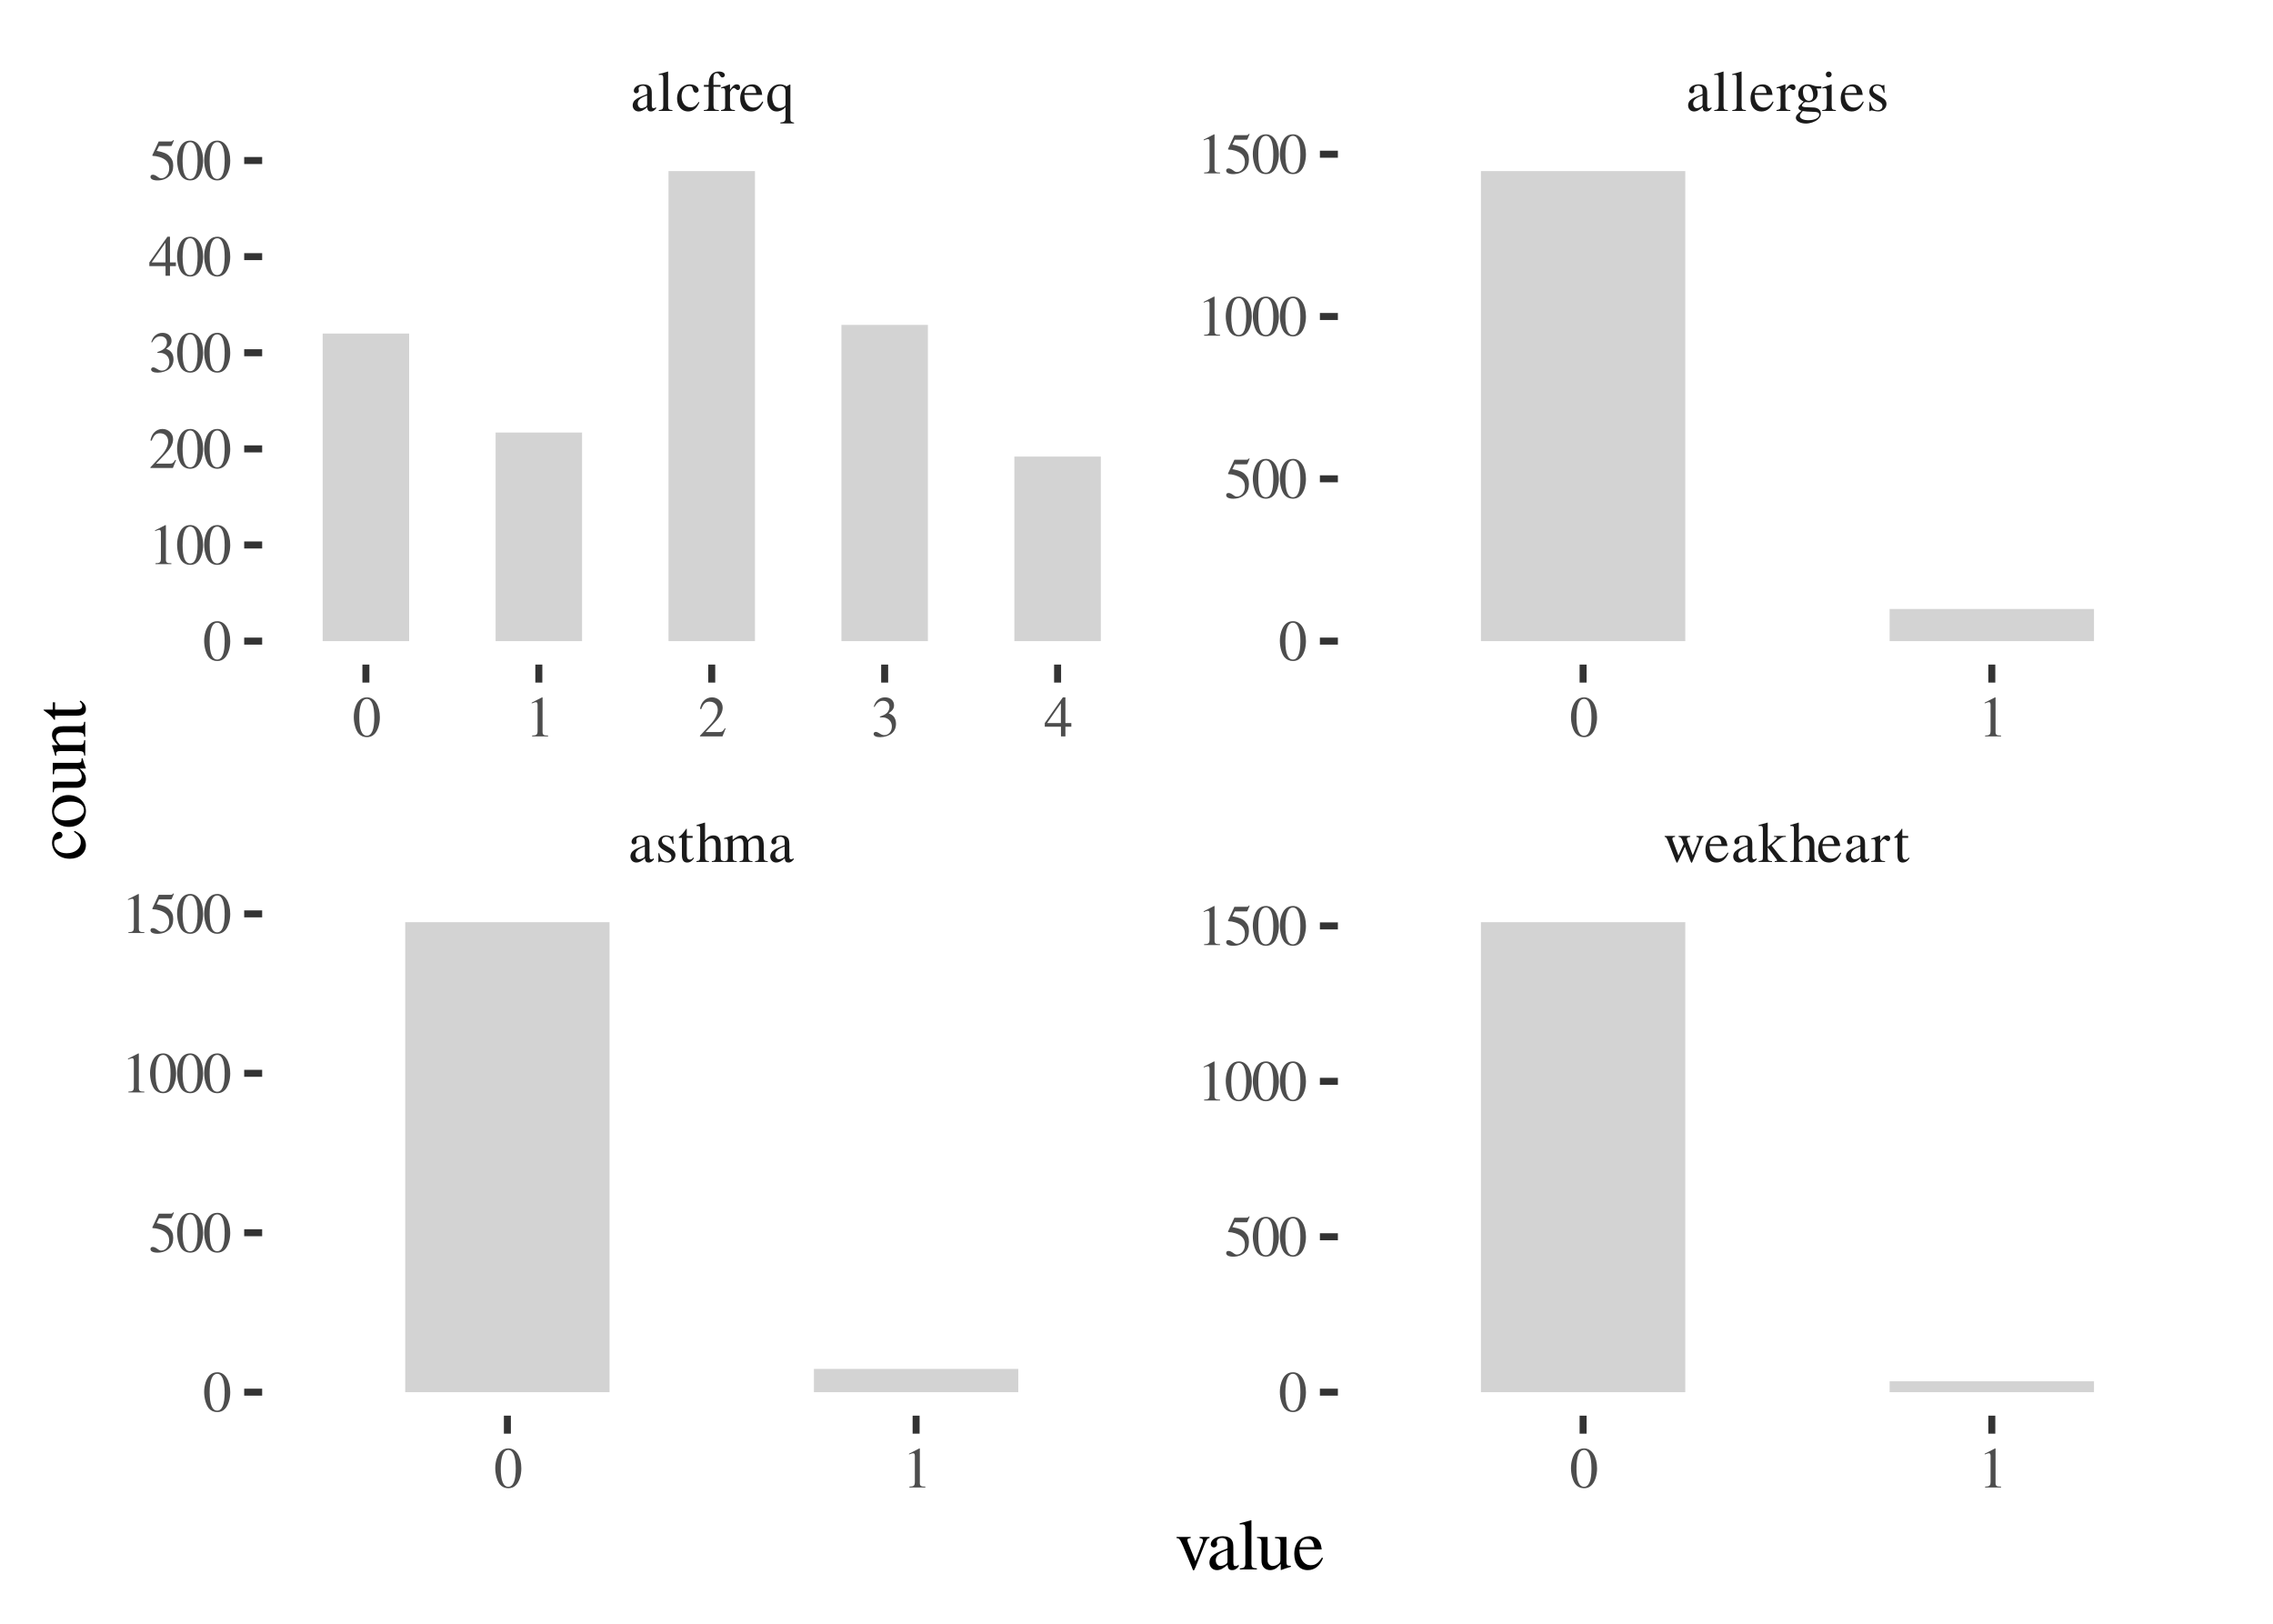<?xml version="1.0" encoding="UTF-8"?>
<svg xmlns="http://www.w3.org/2000/svg" xmlns:xlink="http://www.w3.org/1999/xlink" width="504pt" height="360pt" viewBox="0 0 504 360" version="1.1">
<defs>
<g>
<symbol overflow="visible" id="glyph0-0">
<path style="stroke:none;" d=""/>
</symbol>
<symbol overflow="visible" id="glyph0-1">
<path style="stroke:none;" d="M 5.656 -0.844 C 5.438 -0.672 5.281 -0.594 5.094 -0.594 C 4.797 -0.594 4.703 -0.781 4.703 -1.344 L 4.703 -3.844 C 4.703 -4.5 4.641 -4.875 4.453 -5.188 C 4.172 -5.641 3.625 -5.891 2.859 -5.891 C 1.656 -5.891 0.719 -5.266 0.719 -4.453 C 0.719 -4.156 0.953 -3.906 1.266 -3.906 C 1.578 -3.906 1.844 -4.156 1.844 -4.438 C 1.844 -4.484 1.828 -4.562 1.812 -4.641 C 1.797 -4.766 1.781 -4.859 1.781 -4.953 C 1.781 -5.297 2.188 -5.578 2.703 -5.578 C 3.328 -5.578 3.672 -5.203 3.672 -4.516 L 3.672 -3.734 C 1.719 -2.953 1.484 -2.844 0.938 -2.359 C 0.656 -2.094 0.469 -1.656 0.469 -1.234 C 0.469 -0.438 1.031 0.125 1.812 0.125 C 2.375 0.125 2.906 -0.141 3.688 -0.812 C 3.75 -0.125 3.984 0.125 4.5 0.125 C 4.938 0.125 5.203 -0.031 5.656 -0.516 Z M 3.672 -1.578 C 3.672 -1.188 3.609 -1.047 3.344 -0.891 C 3.016 -0.719 2.672 -0.609 2.406 -0.609 C 1.953 -0.609 1.594 -1.047 1.594 -1.594 L 1.594 -1.656 C 1.609 -2.422 2.172 -2.906 3.672 -3.422 Z M 3.672 -1.578 "/>
</symbol>
<symbol overflow="visible" id="glyph0-2">
<path style="stroke:none;" d="M 4.031 -4.016 L 3.984 -5.766 L 3.844 -5.766 C 3.781 -5.672 3.719 -5.625 3.641 -5.625 C 3.562 -5.625 3.422 -5.656 3.281 -5.719 C 3 -5.828 2.703 -5.891 2.391 -5.891 C 1.375 -5.891 0.656 -5.219 0.656 -4.297 C 0.656 -3.578 1.062 -3.078 2.156 -2.453 L 2.891 -2.031 C 3.344 -1.781 3.562 -1.469 3.562 -1.078 C 3.562 -0.516 3.141 -0.156 2.5 -0.156 C 1.609 -0.156 1.172 -0.641 0.875 -1.938 L 0.672 -1.938 L 0.672 0.047 L 0.828 0.047 C 0.922 -0.078 0.969 -0.109 1.125 -0.109 C 1.266 -0.109 1.422 -0.078 1.719 0 C 2.062 0.078 2.391 0.125 2.656 0.125 C 3.641 0.125 4.453 -0.609 4.453 -1.516 C 4.453 -2.156 4.141 -2.578 3.375 -3.031 L 2 -3.859 C 1.641 -4.062 1.453 -4.375 1.453 -4.719 C 1.453 -5.25 1.844 -5.594 2.438 -5.594 C 3.156 -5.594 3.547 -5.172 3.844 -4.016 Z M 4.031 -4.016 "/>
</symbol>
<symbol overflow="visible" id="glyph0-3">
<path style="stroke:none;" d="M 3.266 -5.766 L 1.969 -5.766 L 1.969 -7.25 C 1.969 -7.375 1.938 -7.406 1.875 -7.406 C 1.141 -6.328 0.75 -5.906 0.391 -5.688 C 0.25 -5.594 0.172 -5.516 0.172 -5.438 C 0.172 -5.406 0.172 -5.375 0.219 -5.344 L 0.891 -5.344 L 0.891 -1.5 C 0.891 -0.422 1.281 0.125 2.031 0.125 C 2.656 0.125 3.141 -0.172 3.578 -0.844 L 3.406 -0.984 C 3.125 -0.656 2.922 -0.531 2.641 -0.531 C 2.156 -0.531 1.969 -0.891 1.969 -1.688 L 1.969 -5.344 L 3.266 -5.344 Z M 3.266 -5.766 "/>
</symbol>
<symbol overflow="visible" id="glyph0-4">
<path style="stroke:none;" d="M 6.234 -0.188 C 5.547 -0.312 5.484 -0.391 5.469 -1.312 L 5.469 -3.859 C 5.469 -5.203 4.938 -5.891 3.891 -5.891 C 3.141 -5.891 2.594 -5.578 2.016 -4.812 L 2.016 -8.703 L 1.938 -8.734 C 1.5 -8.594 1.172 -8.484 0.469 -8.281 L 0.125 -8.172 L 0.125 -7.969 C 0.172 -7.984 0.203 -7.984 0.281 -7.984 C 0.828 -7.984 0.938 -7.891 0.938 -7.328 L 0.938 -1.312 C 0.906 -0.391 0.844 -0.281 0.109 -0.188 L 0.109 0 L 2.875 0 L 2.875 -0.188 C 2.141 -0.25 2.031 -0.391 2.016 -1.312 L 2.016 -4.391 C 2.547 -4.984 2.938 -5.203 3.438 -5.203 C 4.062 -5.203 4.391 -4.734 4.391 -3.844 L 4.391 -1.312 C 4.359 -0.391 4.25 -0.25 3.516 -0.188 L 3.516 0 L 6.234 0 Z M 6.234 -0.188 "/>
</symbol>
<symbol overflow="visible" id="glyph0-5">
<path style="stroke:none;" d="M 0.203 0 L 3.047 0 L 3.047 -0.188 C 2.391 -0.203 2.188 -0.344 2.172 -0.859 L 2.172 -4.469 C 2.172 -4.484 2.281 -4.625 2.375 -4.703 C 2.688 -5 3.234 -5.219 3.688 -5.219 C 4.25 -5.219 4.531 -4.766 4.531 -3.875 L 4.531 -1.094 C 4.5 -0.375 4.375 -0.234 3.656 -0.188 L 3.656 0 L 6.531 0 L 6.531 -0.188 C 5.812 -0.188 5.625 -0.391 5.609 -1.219 L 5.609 -4.438 C 5.984 -4.984 6.406 -5.219 7 -5.219 C 7.734 -5.219 7.953 -4.875 7.953 -3.812 L 7.953 -1.109 C 7.938 -0.359 7.859 -0.266 7.109 -0.188 L 7.109 0 L 9.922 0 L 9.922 -0.188 L 9.578 -0.219 C 9.172 -0.281 9.031 -0.469 9.031 -0.969 L 9.031 -3.609 C 9.031 -5.125 8.531 -5.891 7.547 -5.891 C 6.812 -5.891 6.156 -5.547 5.469 -4.812 C 5.234 -5.547 4.797 -5.891 4.109 -5.891 C 3.531 -5.891 3.188 -5.719 2.125 -4.906 L 2.125 -5.859 L 2.031 -5.891 C 1.359 -5.641 0.922 -5.5 0.25 -5.312 L 0.25 -5.094 C 0.391 -5.125 0.516 -5.141 0.656 -5.141 C 0.984 -5.141 1.094 -4.938 1.094 -4.328 L 1.094 -1.094 C 1.078 -0.375 0.906 -0.188 0.203 -0.188 Z M 0.203 0 "/>
</symbol>
<symbol overflow="visible" id="glyph0-6">
<path style="stroke:none;" d="M 7.312 -5.766 L 7.312 -5.562 C 7.734 -5.484 7.875 -5.391 7.875 -5.172 C 7.875 -4.984 7.797 -4.672 7.656 -4.328 L 6.5 -1.484 L 5.422 -4.344 C 5.203 -4.938 5.203 -4.938 5.203 -5.109 C 5.203 -5.391 5.344 -5.484 5.953 -5.562 L 5.953 -5.766 L 3.359 -5.766 L 3.359 -5.562 C 3.828 -5.516 3.984 -5.359 4.234 -4.688 C 4.297 -4.5 4.422 -4.188 4.484 -3.969 L 3.328 -1.422 L 2.062 -4.766 C 2.016 -4.891 1.984 -5.016 1.984 -5.141 C 1.984 -5.406 2.125 -5.516 2.578 -5.562 L 2.578 -5.766 L 0.266 -5.766 L 0.266 -5.562 C 0.562 -5.547 0.672 -5.406 0.953 -4.766 L 2.672 -0.391 C 2.828 0.016 2.938 0.172 3 0.172 C 3.078 0.172 3.172 0.031 3.328 -0.312 L 4.766 -3.391 L 5.922 -0.375 C 6.109 0.109 6.141 0.172 6.234 0.172 C 6.328 0.172 6.391 0.062 6.594 -0.453 L 8.359 -4.875 C 8.594 -5.406 8.625 -5.484 8.875 -5.562 L 8.875 -5.766 Z M 7.312 -5.766 "/>
</symbol>
<symbol overflow="visible" id="glyph0-7">
<path style="stroke:none;" d="M 5.219 -2.094 C 4.609 -1.125 4.062 -0.75 3.234 -0.75 C 2.516 -0.75 1.953 -1.125 1.594 -1.859 C 1.359 -2.344 1.266 -2.75 1.234 -3.547 L 5.188 -3.547 C 5.078 -4.375 4.953 -4.75 4.625 -5.156 C 4.25 -5.625 3.656 -5.891 3 -5.891 C 2.359 -5.891 1.75 -5.656 1.266 -5.219 C 0.672 -4.703 0.312 -3.781 0.312 -2.734 C 0.312 -0.969 1.234 0.125 2.719 0.125 C 3.922 0.125 4.891 -0.625 5.422 -2.016 Z M 1.266 -3.953 C 1.406 -4.953 1.844 -5.422 2.625 -5.422 C 3.406 -5.422 3.719 -5.062 3.875 -3.953 Z M 1.266 -3.953 "/>
</symbol>
<symbol overflow="visible" id="glyph0-8">
<path style="stroke:none;" d="M 0.094 0 L 3.078 0 L 3.078 -0.188 L 2.828 -0.203 C 2.297 -0.25 2.141 -0.391 2.125 -0.859 L 2.125 -3.219 L 3.922 -0.812 C 3.969 -0.75 4 -0.688 4.047 -0.656 C 4.141 -0.531 4.188 -0.453 4.188 -0.391 C 4.188 -0.266 4.062 -0.188 3.922 -0.188 L 3.672 -0.188 L 3.672 0 L 6.469 0 L 6.469 -0.188 C 5.906 -0.234 5.5 -0.469 4.969 -1.125 L 3 -3.609 L 3.375 -3.953 C 4.984 -5.391 5.328 -5.594 6.141 -5.562 L 6.141 -5.766 L 3.531 -5.766 L 3.531 -5.578 C 4.031 -5.562 4.172 -5.516 4.172 -5.344 C 4.172 -5.234 4.062 -5.062 3.875 -4.906 L 2.125 -3.344 L 2.125 -8.719 L 2.078 -8.734 C 1.578 -8.594 1.203 -8.469 0.469 -8.281 L 0.094 -8.172 L 0.094 -7.969 C 0.25 -7.984 0.375 -8 0.5 -8 C 0.938 -8 1.047 -7.828 1.047 -7.219 L 1.047 -1.047 C 1.031 -0.375 1 -0.328 0.094 -0.188 Z M 0.094 0 "/>
</symbol>
<symbol overflow="visible" id="glyph0-9">
<path style="stroke:none;" d="M 0.062 0 L 3.141 0 L 3.141 -0.188 C 2.281 -0.219 2.078 -0.391 2.047 -1.156 L 2.047 -4.031 C 2.047 -4.438 2.578 -5.078 2.938 -5.078 C 3.016 -5.078 3.141 -5.016 3.281 -4.891 C 3.469 -4.703 3.625 -4.625 3.781 -4.625 C 4.094 -4.625 4.281 -4.844 4.281 -5.203 C 4.281 -5.625 4.016 -5.891 3.578 -5.891 C 3.047 -5.891 2.688 -5.609 2.047 -4.688 L 2.047 -5.859 L 1.984 -5.891 C 1.266 -5.609 0.812 -5.422 0.094 -5.203 L 0.094 -4.984 C 0.266 -5.031 0.391 -5.047 0.531 -5.047 C 0.859 -5.047 0.969 -4.844 0.969 -4.281 L 0.969 -1.078 C 0.953 -0.406 0.875 -0.328 0.062 -0.188 Z M 0.062 0 "/>
</symbol>
<symbol overflow="visible" id="glyph0-10">
<path style="stroke:none;" d="M 0.266 0 L 3.281 0 L 3.281 -0.188 C 2.484 -0.234 2.344 -0.359 2.328 -1.078 L 2.328 -8.719 L 2.281 -8.734 C 1.625 -8.531 1.156 -8.391 0.25 -8.172 L 0.25 -7.969 L 0.312 -7.969 C 0.453 -7.984 0.609 -8 0.719 -8 C 1.125 -8 1.25 -7.812 1.25 -7.219 L 1.25 -1.109 C 1.234 -0.422 1.062 -0.25 0.266 -0.188 Z M 0.266 0 "/>
</symbol>
<symbol overflow="visible" id="glyph0-11">
<path style="stroke:none;" d="M 5.094 -2 C 4.484 -1.094 4.016 -0.797 3.281 -0.797 C 2.109 -0.797 1.312 -1.812 1.312 -3.281 C 1.312 -4.625 2.016 -5.516 3.047 -5.516 C 3.5 -5.516 3.672 -5.391 3.797 -4.906 L 3.875 -4.625 C 3.984 -4.25 4.203 -4.031 4.484 -4.031 C 4.828 -4.031 5.094 -4.281 5.094 -4.562 C 5.094 -5.281 4.203 -5.891 3.125 -5.891 C 2.5 -5.891 1.844 -5.625 1.312 -5.172 C 0.672 -4.609 0.312 -3.734 0.312 -2.719 C 0.312 -1.062 1.328 0.125 2.75 0.125 C 3.328 0.125 3.844 -0.078 4.297 -0.469 C 4.641 -0.766 4.891 -1.125 5.266 -1.875 Z M 5.094 -2 "/>
</symbol>
<symbol overflow="visible" id="glyph0-12">
<path style="stroke:none;" d="M 3.953 -5.766 L 2.375 -5.766 L 2.375 -7.25 C 2.375 -8 2.625 -8.375 3.109 -8.375 C 3.391 -8.375 3.562 -8.25 3.781 -7.891 C 4 -7.547 4.141 -7.422 4.359 -7.422 C 4.672 -7.422 4.906 -7.656 4.906 -7.953 C 4.906 -8.406 4.344 -8.734 3.578 -8.734 C 2.766 -8.734 2.094 -8.391 1.766 -7.812 C 1.438 -7.25 1.328 -6.781 1.312 -5.766 L 0.266 -5.766 L 0.266 -5.344 L 1.312 -5.344 L 1.312 -1.328 C 1.297 -0.375 1.172 -0.234 0.25 -0.188 L 0.25 0 L 3.578 0 L 3.578 -0.188 C 2.531 -0.234 2.391 -0.375 2.391 -1.328 L 2.391 -5.344 L 3.953 -5.344 Z M 3.953 -5.766 "/>
</symbol>
<symbol overflow="visible" id="glyph0-13">
<path style="stroke:none;" d="M 4.609 -5.438 C 4.031 -5.766 3.641 -5.891 3.141 -5.891 C 1.516 -5.891 0.312 -4.469 0.312 -2.609 C 0.312 -1.016 1.156 0.125 2.359 0.125 C 3.094 0.125 3.797 -0.203 4.359 -0.812 L 4.359 1.594 C 4.344 2.297 4.125 2.516 3.219 2.562 L 3.219 2.781 L 6.25 2.781 L 6.25 2.594 C 5.547 2.438 5.469 2.359 5.438 1.797 L 5.438 -5.828 L 5.297 -5.844 Z M 4.359 -1.625 C 4.359 -1.312 4.312 -1.156 4.188 -1.031 C 3.906 -0.812 3.484 -0.656 3.078 -0.656 C 2.688 -0.656 2.344 -0.781 2.078 -1.031 C 1.672 -1.406 1.406 -2.234 1.406 -3.078 C 1.406 -4.594 2.078 -5.531 3.172 -5.531 C 3.969 -5.531 4.359 -5.109 4.359 -4.266 Z M 4.359 -1.625 "/>
</symbol>
<symbol overflow="visible" id="glyph0-14">
<path style="stroke:none;" d="M 6.016 -4.969 L 6.016 -5.469 L 5.031 -5.469 C 4.766 -5.469 4.578 -5.5 4.328 -5.594 L 4.047 -5.688 C 3.719 -5.828 3.359 -5.891 3.016 -5.891 C 1.828 -5.891 0.891 -4.984 0.891 -3.797 C 0.891 -3 1.219 -2.516 2.078 -2.078 L 1.734 -1.781 C 1.469 -1.516 1.312 -1.375 1.281 -1.328 C 1.016 -1.047 0.938 -0.906 0.938 -0.688 C 0.938 -0.406 1.078 -0.266 1.609 -0.016 C 0.688 0.656 0.359 1.078 0.359 1.547 C 0.359 2.234 1.344 2.797 2.578 2.797 C 3.531 2.797 4.531 2.453 5.203 1.922 C 5.688 1.516 5.906 1.109 5.906 0.625 C 5.906 -0.172 5.297 -0.688 4.344 -0.75 L 2.703 -0.812 C 2.016 -0.844 1.703 -0.953 1.703 -1.172 C 1.703 -1.422 2.125 -1.875 2.469 -1.969 C 2.938 -1.938 3.172 -1.906 3.203 -1.906 C 3.672 -1.906 4.188 -2.094 4.578 -2.438 C 5 -2.797 5.203 -3.25 5.203 -3.891 C 5.203 -4.266 5.125 -4.562 4.953 -4.969 Z M 1.875 0.031 C 2.312 0.109 3.312 0.188 3.969 0.188 C 5.125 0.188 5.547 0.359 5.547 0.812 C 5.547 1.562 4.562 2.062 3.125 2.062 C 1.984 2.062 1.25 1.688 1.25 1.125 C 1.25 0.828 1.375 0.641 1.875 0.031 Z M 1.938 -4.328 C 1.938 -5.078 2.297 -5.531 2.891 -5.531 C 3.281 -5.531 3.625 -5.312 3.828 -4.922 C 4.062 -4.484 4.203 -3.906 4.203 -3.391 C 4.203 -2.672 3.859 -2.234 3.266 -2.234 C 2.469 -2.234 1.938 -3.062 1.938 -4.281 Z M 1.938 -4.328 "/>
</symbol>
<symbol overflow="visible" id="glyph0-15">
<path style="stroke:none;" d="M 0.203 0 L 3.234 0 L 3.234 -0.188 C 2.391 -0.25 2.297 -0.375 2.297 -1.312 L 2.297 -5.844 L 2.234 -5.891 L 0.25 -5.188 L 0.25 -4.984 L 0.359 -5 C 0.516 -5.031 0.672 -5.047 0.797 -5.047 C 1.094 -5.047 1.219 -4.844 1.219 -4.281 L 1.219 -1.312 C 1.188 -0.359 1.078 -0.234 0.203 -0.188 Z M 1.641 -8.734 C 1.297 -8.734 1 -8.453 1 -8.094 C 1 -7.719 1.281 -7.438 1.641 -7.438 C 2.016 -7.438 2.297 -7.719 2.297 -8.094 C 2.297 -8.453 2.016 -8.734 1.641 -8.734 Z M 1.641 -8.734 "/>
</symbol>
<symbol overflow="visible" id="glyph0-16">
<path style="stroke:none;" d="M 3.25 -8.656 C 2.547 -8.656 2.016 -8.453 1.531 -7.984 C 0.797 -7.266 0.312 -5.797 0.312 -4.297 C 0.312 -2.891 0.734 -1.406 1.328 -0.688 C 1.797 -0.125 2.453 0.172 3.203 0.172 C 3.859 0.172 4.406 -0.031 4.859 -0.484 C 5.609 -1.188 6.094 -2.672 6.094 -4.219 C 6.094 -6.844 4.922 -8.656 3.25 -8.656 Z M 3.219 -8.312 C 4.281 -8.312 4.859 -6.875 4.859 -4.203 C 4.859 -1.516 4.297 -0.156 3.203 -0.156 C 2.094 -0.156 1.531 -1.516 1.531 -4.188 C 1.531 -6.906 2.109 -8.312 3.219 -8.312 Z M 3.219 -8.312 "/>
</symbol>
<symbol overflow="visible" id="glyph0-17">
<path style="stroke:none;" d="M 1.516 0 L 5.047 0 L 5.047 -0.188 C 4.062 -0.188 3.844 -0.328 3.828 -0.953 L 3.828 -8.625 L 3.719 -8.656 L 1.422 -7.484 L 1.422 -7.312 C 1.922 -7.5 2.234 -7.594 2.344 -7.594 C 2.609 -7.594 2.719 -7.391 2.719 -6.984 L 2.719 -1.188 C 2.703 -0.391 2.484 -0.203 1.516 -0.188 Z M 1.516 0 "/>
</symbol>
<symbol overflow="visible" id="glyph0-18">
<path style="stroke:none;" d="M 6.078 -1.75 L 5.906 -1.812 C 5.438 -1.078 5.297 -0.984 4.703 -0.969 L 1.641 -0.969 L 3.781 -3.219 C 4.922 -4.422 5.422 -5.391 5.422 -6.391 C 5.422 -7.672 4.391 -8.656 3.062 -8.656 C 2.359 -8.656 1.688 -8.375 1.219 -7.859 C 0.812 -7.422 0.609 -7.016 0.391 -6.109 L 0.672 -6.047 C 1.172 -7.297 1.625 -7.703 2.516 -7.703 C 3.609 -7.703 4.328 -6.969 4.328 -5.906 C 4.328 -4.891 3.734 -3.719 2.656 -2.578 L 0.391 -0.156 L 0.391 0 L 5.375 0 Z M 6.078 -1.75 "/>
</symbol>
<symbol overflow="visible" id="glyph0-19">
<path style="stroke:none;" d="M 1.953 -4.219 C 2.719 -4.219 3 -4.203 3.297 -4.078 C 4.109 -3.781 4.594 -3.078 4.594 -2.188 C 4.594 -1.094 3.875 -0.281 2.938 -0.281 C 2.578 -0.281 2.312 -0.375 1.844 -0.672 C 1.469 -0.906 1.25 -1 1.031 -1 C 0.75 -1 0.547 -0.812 0.547 -0.547 C 0.547 -0.109 1.094 0.172 2 0.172 C 2.969 0.172 3.984 -0.156 4.594 -0.672 C 5.203 -1.203 5.516 -1.938 5.516 -2.797 C 5.516 -3.469 5.312 -4.062 4.953 -4.453 C 4.688 -4.734 4.438 -4.891 3.891 -5.125 C 4.766 -5.734 5.078 -6.203 5.078 -6.891 C 5.078 -7.953 4.281 -8.656 3.078 -8.656 C 2.438 -8.656 1.875 -8.438 1.422 -8.031 C 1.031 -7.672 0.844 -7.344 0.578 -6.578 L 0.766 -6.531 C 1.281 -7.469 1.859 -7.891 2.656 -7.891 C 3.5 -7.891 4.062 -7.328 4.062 -6.516 C 4.062 -6.047 3.875 -5.609 3.562 -5.266 C 3.172 -4.891 2.812 -4.703 1.938 -4.391 Z M 1.953 -4.219 "/>
</symbol>
<symbol overflow="visible" id="glyph0-20">
<path style="stroke:none;" d="M 6.047 -2.953 L 4.734 -2.953 L 4.734 -8.656 L 4.172 -8.656 L 0.156 -2.953 L 0.156 -2.141 L 3.75 -2.141 L 3.75 0 L 4.734 0 L 4.734 -2.141 L 6.047 -2.141 Z M 3.734 -2.953 L 0.672 -2.953 L 3.734 -7.344 Z M 3.734 -2.953 "/>
</symbol>
<symbol overflow="visible" id="glyph0-21">
<path style="stroke:none;" d="M 2.312 -7.453 L 4.828 -7.453 C 5.047 -7.453 5.078 -7.469 5.125 -7.578 L 5.609 -8.719 L 5.484 -8.797 C 5.297 -8.547 5.188 -8.469 4.906 -8.469 L 2.234 -8.469 L 0.828 -5.438 C 0.812 -5.406 0.812 -5.406 0.812 -5.375 C 0.812 -5.297 0.875 -5.266 0.969 -5.266 C 1.375 -5.266 1.875 -5.188 2.422 -5.016 C 3.891 -4.547 4.562 -3.766 4.562 -2.484 C 4.562 -1.25 3.781 -0.297 2.781 -0.297 C 2.516 -0.297 2.312 -0.391 1.938 -0.672 C 1.516 -0.969 1.234 -1.094 0.953 -1.094 C 0.594 -1.094 0.406 -0.938 0.406 -0.609 C 0.406 -0.125 1 0.172 1.969 0.172 C 3.031 0.172 3.953 -0.172 4.609 -0.812 C 5.188 -1.391 5.453 -2.125 5.453 -3.094 C 5.453 -4.016 5.203 -4.609 4.578 -5.25 C 4.016 -5.812 3.281 -6.109 1.781 -6.375 Z M 2.312 -7.453 "/>
</symbol>
<symbol overflow="visible" id="glyph1-0">
<path style="stroke:none;" d=""/>
</symbol>
<symbol overflow="visible" id="glyph1-1">
<path style="stroke:none;" d="M 7.625 -7.203 L 5.406 -7.203 L 5.406 -6.953 C 5.922 -6.906 6.156 -6.75 6.156 -6.453 C 6.156 -6.281 6.125 -6.125 6.062 -5.969 L 4.484 -1.828 L 2.844 -5.922 C 2.75 -6.141 2.703 -6.375 2.703 -6.516 C 2.703 -6.797 2.875 -6.906 3.438 -6.953 L 3.438 -7.203 L 0.297 -7.203 L 0.297 -6.953 C 0.906 -6.922 1.031 -6.766 1.766 -5.125 L 3.688 -0.531 C 3.719 -0.438 3.766 -0.312 3.812 -0.188 C 3.859 -0.062 3.906 0.047 3.953 0.125 C 3.984 0.188 4.047 0.219 4.094 0.219 C 4.188 0.219 4.297 0.016 4.547 -0.578 L 6.594 -5.719 C 7.062 -6.797 7.156 -6.906 7.625 -6.953 Z M 7.625 -7.203 "/>
</symbol>
<symbol overflow="visible" id="glyph1-2">
<path style="stroke:none;" d="M 7.078 -1.062 C 6.797 -0.828 6.609 -0.75 6.375 -0.75 C 6 -0.75 5.891 -0.969 5.891 -1.688 L 5.891 -4.797 C 5.891 -5.625 5.812 -6.094 5.562 -6.484 C 5.219 -7.062 4.531 -7.359 3.578 -7.359 C 2.078 -7.359 0.891 -6.578 0.891 -5.562 C 0.891 -5.203 1.203 -4.875 1.578 -4.875 C 1.969 -4.875 2.297 -5.203 2.297 -5.547 C 2.297 -5.609 2.281 -5.703 2.266 -5.812 C 2.234 -5.953 2.219 -6.078 2.219 -6.188 C 2.219 -6.625 2.734 -6.969 3.375 -6.969 C 4.156 -6.969 4.594 -6.516 4.594 -5.641 L 4.594 -4.672 C 2.141 -3.703 1.859 -3.547 1.172 -2.938 C 0.812 -2.625 0.594 -2.078 0.594 -1.547 C 0.594 -0.547 1.297 0.156 2.266 0.156 C 2.969 0.156 3.625 -0.172 4.609 -1.016 C 4.688 -0.156 4.969 0.156 5.625 0.156 C 6.172 0.156 6.516 -0.031 7.078 -0.641 Z M 4.594 -1.969 C 4.594 -1.484 4.516 -1.312 4.172 -1.125 C 3.781 -0.891 3.344 -0.766 3.016 -0.766 C 2.453 -0.766 2 -1.312 2 -2 L 2 -2.062 C 2.016 -3.031 2.719 -3.625 4.594 -4.281 Z M 4.594 -1.969 "/>
</symbol>
<symbol overflow="visible" id="glyph1-3">
<path style="stroke:none;" d="M 0.344 0 L 4.109 0 L 4.109 -0.234 C 3.109 -0.281 2.922 -0.453 2.906 -1.344 L 2.906 -10.891 L 2.844 -10.922 C 2.031 -10.672 1.438 -10.5 0.297 -10.219 L 0.297 -9.969 L 0.406 -9.969 C 0.578 -9.984 0.766 -10 0.891 -10 C 1.406 -10 1.562 -9.781 1.562 -9.031 L 1.562 -1.391 C 1.547 -0.531 1.328 -0.297 0.344 -0.234 Z M 0.344 0 "/>
</symbol>
<symbol overflow="visible" id="glyph1-4">
<path style="stroke:none;" d="M 7.656 -0.797 L 7.578 -0.797 C 6.797 -0.828 6.688 -0.953 6.672 -1.719 L 6.672 -7.203 L 4.141 -7.203 L 4.141 -6.922 C 5.141 -6.875 5.328 -6.719 5.328 -5.922 L 5.328 -2.156 C 5.328 -1.719 5.25 -1.484 5.031 -1.312 C 4.594 -0.953 4.094 -0.766 3.609 -0.766 C 2.984 -0.766 2.484 -1.312 2.484 -1.984 L 2.484 -7.203 L 0.141 -7.203 L 0.141 -6.969 C 0.891 -6.938 1.125 -6.719 1.141 -5.953 L 1.141 -1.922 C 1.141 -0.656 1.906 0.156 3.078 0.156 C 3.656 0.156 4.281 -0.094 4.719 -0.531 L 5.406 -1.219 L 5.406 0.109 L 5.469 0.141 C 6.266 -0.172 6.844 -0.359 7.656 -0.578 Z M 7.656 -0.797 "/>
</symbol>
<symbol overflow="visible" id="glyph1-5">
<path style="stroke:none;" d="M 6.531 -2.625 C 5.766 -1.406 5.078 -0.938 4.047 -0.938 C 3.141 -0.938 2.453 -1.406 1.984 -2.312 C 1.703 -2.922 1.578 -3.438 1.547 -4.438 L 6.484 -4.438 C 6.359 -5.469 6.188 -5.938 5.797 -6.453 C 5.312 -7.031 4.578 -7.359 3.75 -7.359 C 2.938 -7.359 2.188 -7.078 1.578 -6.531 C 0.828 -5.875 0.406 -4.734 0.406 -3.422 C 0.406 -1.219 1.547 0.156 3.391 0.156 C 4.906 0.156 6.109 -0.781 6.781 -2.516 Z M 1.578 -4.938 C 1.766 -6.188 2.297 -6.781 3.281 -6.781 C 4.25 -6.781 4.641 -6.344 4.844 -4.938 Z M 1.578 -4.938 "/>
</symbol>
<symbol overflow="visible" id="glyph2-0">
<path style="stroke:none;" d=""/>
</symbol>
<symbol overflow="visible" id="glyph2-1">
<path style="stroke:none;" d="M -2.5 -6.375 C -1.375 -5.594 -0.984 -5.031 -0.984 -4.109 C -0.984 -2.641 -2.266 -1.625 -4.109 -1.625 C -5.781 -1.625 -6.891 -2.516 -6.891 -3.812 C -6.891 -4.391 -6.734 -4.594 -6.125 -4.75 L -5.781 -4.844 C -5.312 -4.969 -5.047 -5.266 -5.047 -5.609 C -5.047 -6.031 -5.344 -6.375 -5.719 -6.375 C -6.609 -6.375 -7.359 -5.25 -7.359 -3.906 C -7.359 -3.125 -7.047 -2.297 -6.469 -1.641 C -5.766 -0.844 -4.672 -0.406 -3.391 -0.406 C -1.328 -0.406 0.156 -1.656 0.156 -3.438 C 0.156 -4.156 -0.094 -4.797 -0.594 -5.375 C -0.953 -5.812 -1.406 -6.109 -2.359 -6.594 Z M -2.5 -6.375 "/>
</symbol>
<symbol overflow="visible" id="glyph2-2">
<path style="stroke:none;" d="M -7.359 -4 C -7.359 -1.906 -5.828 -0.469 -3.609 -0.469 C -1.438 -0.469 0.156 -1.953 0.156 -3.969 C 0.156 -5.984 -1.516 -7.516 -3.75 -7.516 C -5.859 -7.516 -7.359 -6.047 -7.359 -4 Z M -6.906 -3.797 C -6.906 -5.141 -5.375 -6.078 -3.188 -6.078 C -1.359 -6.078 -0.281 -5.359 -0.281 -4.156 C -0.281 -3.531 -0.672 -2.938 -1.312 -2.609 C -2.141 -2.156 -3.266 -1.906 -4.406 -1.906 C -5.922 -1.906 -6.906 -2.641 -6.906 -3.797 Z M -6.906 -3.797 "/>
</symbol>
<symbol overflow="visible" id="glyph2-3">
<path style="stroke:none;" d="M -0.797 -7.656 L -0.797 -7.578 C -0.828 -6.797 -0.953 -6.688 -1.719 -6.672 L -7.203 -6.672 L -7.203 -4.141 L -6.922 -4.141 C -6.875 -5.141 -6.719 -5.328 -5.922 -5.328 L -2.156 -5.328 C -1.719 -5.328 -1.484 -5.25 -1.312 -5.031 C -0.953 -4.594 -0.766 -4.094 -0.766 -3.609 C -0.766 -2.984 -1.312 -2.484 -1.984 -2.484 L -7.203 -2.484 L -7.203 -0.141 L -6.969 -0.141 C -6.938 -0.891 -6.719 -1.125 -5.953 -1.141 L -1.922 -1.141 C -0.656 -1.141 0.156 -1.906 0.156 -3.078 C 0.156 -3.656 -0.094 -4.281 -0.531 -4.719 L -1.219 -5.406 L 0.109 -5.406 L 0.141 -5.469 C -0.172 -6.266 -0.359 -6.844 -0.578 -7.656 Z M -0.797 -7.656 "/>
</symbol>
<symbol overflow="visible" id="glyph2-4">
<path style="stroke:none;" d="M 0 -0.281 L 0 -3.688 L -0.234 -3.688 C -0.281 -2.875 -0.5 -2.625 -1.078 -2.625 L -5.562 -2.625 C -6.281 -3.391 -6.484 -3.75 -6.484 -4.266 C -6.484 -5.062 -5.984 -5.438 -4.922 -5.438 L -1.578 -5.438 C -0.547 -5.406 -0.281 -5.219 -0.234 -4.438 L 0 -4.438 L 0 -7.766 L -0.234 -7.766 C -0.312 -6.969 -0.516 -6.797 -1.297 -6.781 L -4.953 -6.781 C -6.469 -6.781 -7.359 -6.078 -7.359 -4.891 C -7.359 -4.156 -7.094 -3.656 -6.062 -2.578 L -7.328 -2.578 L -7.359 -2.469 C -7.062 -1.625 -6.875 -1.094 -6.641 -0.25 L -6.375 -0.25 C -6.422 -0.375 -6.438 -0.516 -6.438 -0.688 C -6.438 -1.141 -6.188 -1.281 -5.406 -1.281 L -1.438 -1.281 C -0.5 -1.266 -0.281 -1.094 -0.234 -0.281 Z M 0 -0.281 "/>
</symbol>
<symbol overflow="visible" id="glyph2-5">
<path style="stroke:none;" d="M -7.203 -4.078 L -7.203 -2.469 L -9.062 -2.469 C -9.219 -2.469 -9.266 -2.438 -9.266 -2.359 C -7.922 -1.422 -7.375 -0.938 -7.109 -0.484 C -6.984 -0.297 -6.891 -0.203 -6.797 -0.203 C -6.75 -0.203 -6.719 -0.219 -6.688 -0.266 L -6.688 -1.125 L -1.875 -1.125 C -0.531 -1.125 0.156 -1.594 0.156 -2.547 C 0.156 -3.328 -0.219 -3.938 -1.062 -4.469 L -1.234 -4.25 C -0.812 -3.906 -0.672 -3.641 -0.672 -3.297 C -0.672 -2.703 -1.109 -2.469 -2.109 -2.469 L -6.688 -2.469 L -6.688 -4.078 Z M -7.203 -4.078 "/>
</symbol>
</g>
</defs>
<g id="surface391">
<rect x="0" y="0" width="504" height="360" style="fill:rgb(100%,100%,100%);fill-opacity:1;stroke:none;"/>
<path style=" stroke:none;fill-rule:nonzero;fill:rgb(82.745%,82.745%,82.745%);fill-opacity:1;" d="M 71.547 142.141 L 90.719 142.141 L 90.719 73.949 L 71.547 73.949 Z M 71.547 142.141 "/>
<path style=" stroke:none;fill-rule:nonzero;fill:rgb(82.745%,82.745%,82.745%);fill-opacity:1;" d="M 109.891 142.141 L 129.062 142.141 L 129.062 95.898 L 109.891 95.898 Z M 109.891 142.141 "/>
<path style=" stroke:none;fill-rule:nonzero;fill:rgb(82.745%,82.745%,82.745%);fill-opacity:1;" d="M 148.23 142.141 L 167.402 142.141 L 167.402 37.934 L 148.23 37.934 Z M 148.23 142.141 "/>
<path style=" stroke:none;fill-rule:nonzero;fill:rgb(82.745%,82.745%,82.745%);fill-opacity:1;" d="M 186.574 142.141 L 205.746 142.141 L 205.746 72.031 L 186.574 72.031 Z M 186.574 142.141 "/>
<path style=" stroke:none;fill-rule:nonzero;fill:rgb(82.745%,82.745%,82.745%);fill-opacity:1;" d="M 224.918 142.141 L 244.09 142.141 L 244.09 101.227 L 224.918 101.227 Z M 224.918 142.141 "/>
<path style=" stroke:none;fill-rule:nonzero;fill:rgb(82.745%,82.745%,82.745%);fill-opacity:1;" d="M 89.848 308.66 L 135.16 308.66 L 135.16 204.453 L 89.848 204.453 Z M 89.848 308.66 "/>
<path style=" stroke:none;fill-rule:nonzero;fill:rgb(82.745%,82.745%,82.745%);fill-opacity:1;" d="M 180.473 308.66 L 225.785 308.66 L 225.785 303.5 L 180.473 303.5 Z M 180.473 308.66 "/>
<path style=" stroke:none;fill-rule:nonzero;fill:rgb(82.745%,82.745%,82.745%);fill-opacity:1;" d="M 328.371 142.141 L 373.684 142.141 L 373.684 37.934 L 328.371 37.934 Z M 328.371 142.141 "/>
<path style=" stroke:none;fill-rule:nonzero;fill:rgb(82.745%,82.745%,82.745%);fill-opacity:1;" d="M 418.996 142.141 L 464.309 142.141 L 464.309 135.016 L 418.996 135.016 Z M 418.996 142.141 "/>
<path style=" stroke:none;fill-rule:nonzero;fill:rgb(82.745%,82.745%,82.745%);fill-opacity:1;" d="M 328.371 308.66 L 373.684 308.66 L 373.684 204.453 L 328.371 204.453 Z M 328.371 308.66 "/>
<path style=" stroke:none;fill-rule:nonzero;fill:rgb(82.745%,82.745%,82.745%);fill-opacity:1;" d="M 418.996 308.66 L 464.309 308.66 L 464.309 306.246 L 418.996 306.246 Z M 418.996 308.66 "/>
<g style="fill:rgb(10.196%,10.196%,10.196%);fill-opacity:1;">
  <use xlink:href="#glyph0-1" x="139.316" y="191.109"/>
  <use xlink:href="#glyph0-2" x="145.316" y="191.109"/>
  <use xlink:href="#glyph0-3" x="150.316" y="191.109"/>
  <use xlink:href="#glyph0-4" x="154.316" y="191.109"/>
  <use xlink:href="#glyph0-5" x="160.316" y="191.109"/>
  <use xlink:href="#glyph0-1" x="170.316" y="191.109"/>
</g>
<g style="fill:rgb(10.196%,10.196%,10.196%);fill-opacity:1;">
  <use xlink:href="#glyph0-6" x="368.84" y="191.109"/>
  <use xlink:href="#glyph0-7" x="377.84" y="191.109"/>
  <use xlink:href="#glyph0-1" x="383.84" y="191.109"/>
  <use xlink:href="#glyph0-8" x="389.84" y="191.109"/>
  <use xlink:href="#glyph0-4" x="396.84" y="191.109"/>
  <use xlink:href="#glyph0-7" x="402.84" y="191.109"/>
  <use xlink:href="#glyph0-1" x="408.84" y="191.109"/>
  <use xlink:href="#glyph0-9" x="414.84" y="191.109"/>
  <use xlink:href="#glyph0-3" x="419.84" y="191.109"/>
</g>
<g style="fill:rgb(10.196%,10.196%,10.196%);fill-opacity:1;">
  <use xlink:href="#glyph0-1" x="139.816" y="24.59"/>
  <use xlink:href="#glyph0-10" x="145.816" y="24.59"/>
  <use xlink:href="#glyph0-11" x="149.816" y="24.59"/>
  <use xlink:href="#glyph0-12" x="155.816" y="24.59"/>
  <use xlink:href="#glyph0-9" x="159.816" y="24.59"/>
  <use xlink:href="#glyph0-7" x="163.816" y="24.59"/>
  <use xlink:href="#glyph0-13" x="169.816" y="24.59"/>
</g>
<g style="fill:rgb(10.196%,10.196%,10.196%);fill-opacity:1;">
  <use xlink:href="#glyph0-1" x="373.84" y="24.59"/>
  <use xlink:href="#glyph0-10" x="379.84" y="24.59"/>
  <use xlink:href="#glyph0-10" x="383.84" y="24.59"/>
  <use xlink:href="#glyph0-7" x="387.84" y="24.59"/>
  <use xlink:href="#glyph0-9" x="393.84" y="24.59"/>
  <use xlink:href="#glyph0-14" x="397.84" y="24.59"/>
  <use xlink:href="#glyph0-15" x="403.84" y="24.59"/>
  <use xlink:href="#glyph0-7" x="407.84" y="24.59"/>
  <use xlink:href="#glyph0-2" x="413.84" y="24.59"/>
</g>
<path style="fill:none;stroke-width:1.552;stroke-linecap:butt;stroke-linejoin:round;stroke:rgb(20%,20%,20%);stroke-opacity:1;stroke-miterlimit:10;" d="M 112.504 317.855 L 112.504 313.871 "/>
<path style="fill:none;stroke-width:1.552;stroke-linecap:butt;stroke-linejoin:round;stroke:rgb(20%,20%,20%);stroke-opacity:1;stroke-miterlimit:10;" d="M 203.133 317.855 L 203.133 313.871 "/>
<g style="fill:rgb(30.196%,30.196%,30.196%);fill-opacity:1;">
  <use xlink:href="#glyph0-16" x="109.504" y="329.785"/>
</g>
<g style="fill:rgb(30.196%,30.196%,30.196%);fill-opacity:1;">
  <use xlink:href="#glyph0-17" x="200.133" y="329.785"/>
</g>
<path style="fill:none;stroke-width:1.552;stroke-linecap:butt;stroke-linejoin:round;stroke:rgb(20%,20%,20%);stroke-opacity:1;stroke-miterlimit:10;" d="M 351.027 317.855 L 351.027 313.871 "/>
<path style="fill:none;stroke-width:1.552;stroke-linecap:butt;stroke-linejoin:round;stroke:rgb(20%,20%,20%);stroke-opacity:1;stroke-miterlimit:10;" d="M 441.652 317.855 L 441.652 313.871 "/>
<g style="fill:rgb(30.196%,30.196%,30.196%);fill-opacity:1;">
  <use xlink:href="#glyph0-16" x="348.027" y="329.785"/>
</g>
<g style="fill:rgb(30.196%,30.196%,30.196%);fill-opacity:1;">
  <use xlink:href="#glyph0-17" x="438.652" y="329.785"/>
</g>
<path style="fill:none;stroke-width:1.552;stroke-linecap:butt;stroke-linejoin:round;stroke:rgb(20%,20%,20%);stroke-opacity:1;stroke-miterlimit:10;" d="M 81.133 151.336 L 81.133 147.348 "/>
<path style="fill:none;stroke-width:1.552;stroke-linecap:butt;stroke-linejoin:round;stroke:rgb(20%,20%,20%);stroke-opacity:1;stroke-miterlimit:10;" d="M 119.477 151.336 L 119.477 147.348 "/>
<path style="fill:none;stroke-width:1.552;stroke-linecap:butt;stroke-linejoin:round;stroke:rgb(20%,20%,20%);stroke-opacity:1;stroke-miterlimit:10;" d="M 157.816 151.336 L 157.816 147.348 "/>
<path style="fill:none;stroke-width:1.552;stroke-linecap:butt;stroke-linejoin:round;stroke:rgb(20%,20%,20%);stroke-opacity:1;stroke-miterlimit:10;" d="M 196.16 151.336 L 196.16 147.348 "/>
<path style="fill:none;stroke-width:1.552;stroke-linecap:butt;stroke-linejoin:round;stroke:rgb(20%,20%,20%);stroke-opacity:1;stroke-miterlimit:10;" d="M 234.504 151.336 L 234.504 147.348 "/>
<g style="fill:rgb(30.196%,30.196%,30.196%);fill-opacity:1;">
  <use xlink:href="#glyph0-16" x="78.133" y="163.266"/>
</g>
<g style="fill:rgb(30.196%,30.196%,30.196%);fill-opacity:1;">
  <use xlink:href="#glyph0-17" x="116.477" y="163.266"/>
</g>
<g style="fill:rgb(30.196%,30.196%,30.196%);fill-opacity:1;">
  <use xlink:href="#glyph0-18" x="154.816" y="163.266"/>
</g>
<g style="fill:rgb(30.196%,30.196%,30.196%);fill-opacity:1;">
  <use xlink:href="#glyph0-19" x="193.16" y="163.266"/>
</g>
<g style="fill:rgb(30.196%,30.196%,30.196%);fill-opacity:1;">
  <use xlink:href="#glyph0-20" x="231.504" y="163.266"/>
</g>
<path style="fill:none;stroke-width:1.552;stroke-linecap:butt;stroke-linejoin:round;stroke:rgb(20%,20%,20%);stroke-opacity:1;stroke-miterlimit:10;" d="M 351.027 151.336 L 351.027 147.348 "/>
<path style="fill:none;stroke-width:1.552;stroke-linecap:butt;stroke-linejoin:round;stroke:rgb(20%,20%,20%);stroke-opacity:1;stroke-miterlimit:10;" d="M 441.652 151.336 L 441.652 147.348 "/>
<g style="fill:rgb(30.196%,30.196%,30.196%);fill-opacity:1;">
  <use xlink:href="#glyph0-16" x="348.027" y="163.266"/>
</g>
<g style="fill:rgb(30.196%,30.196%,30.196%);fill-opacity:1;">
  <use xlink:href="#glyph0-17" x="438.652" y="163.266"/>
</g>
<g style="fill:rgb(30.196%,30.196%,30.196%);fill-opacity:1;">
  <use xlink:href="#glyph0-16" x="283.477" y="146.383"/>
</g>
<g style="fill:rgb(30.196%,30.196%,30.196%);fill-opacity:1;">
  <use xlink:href="#glyph0-21" x="271.477" y="110.398"/>
  <use xlink:href="#glyph0-16" x="277.477" y="110.398"/>
  <use xlink:href="#glyph0-16" x="283.477" y="110.398"/>
</g>
<g style="fill:rgb(30.196%,30.196%,30.196%);fill-opacity:1;">
  <use xlink:href="#glyph0-17" x="265.477" y="74.414"/>
  <use xlink:href="#glyph0-16" x="271.477" y="74.414"/>
  <use xlink:href="#glyph0-16" x="277.477" y="74.414"/>
  <use xlink:href="#glyph0-16" x="283.477" y="74.414"/>
</g>
<g style="fill:rgb(30.196%,30.196%,30.196%);fill-opacity:1;">
  <use xlink:href="#glyph0-17" x="265.477" y="38.434"/>
  <use xlink:href="#glyph0-21" x="271.477" y="38.434"/>
  <use xlink:href="#glyph0-16" x="277.477" y="38.434"/>
  <use xlink:href="#glyph0-16" x="283.477" y="38.434"/>
</g>
<path style="fill:none;stroke-width:1.552;stroke-linecap:butt;stroke-linejoin:round;stroke:rgb(20%,20%,20%);stroke-opacity:1;stroke-miterlimit:10;" d="M 292.664 142.141 L 296.652 142.141 "/>
<path style="fill:none;stroke-width:1.552;stroke-linecap:butt;stroke-linejoin:round;stroke:rgb(20%,20%,20%);stroke-opacity:1;stroke-miterlimit:10;" d="M 292.664 106.156 L 296.652 106.156 "/>
<path style="fill:none;stroke-width:1.552;stroke-linecap:butt;stroke-linejoin:round;stroke:rgb(20%,20%,20%);stroke-opacity:1;stroke-miterlimit:10;" d="M 292.664 70.172 L 296.652 70.172 "/>
<path style="fill:none;stroke-width:1.552;stroke-linecap:butt;stroke-linejoin:round;stroke:rgb(20%,20%,20%);stroke-opacity:1;stroke-miterlimit:10;" d="M 292.664 34.191 L 296.652 34.191 "/>
<g style="fill:rgb(30.196%,30.196%,30.196%);fill-opacity:1;">
  <use xlink:href="#glyph0-16" x="283.477" y="312.902"/>
</g>
<g style="fill:rgb(30.196%,30.196%,30.196%);fill-opacity:1;">
  <use xlink:href="#glyph0-21" x="271.477" y="278.445"/>
  <use xlink:href="#glyph0-16" x="277.477" y="278.445"/>
  <use xlink:href="#glyph0-16" x="283.477" y="278.445"/>
</g>
<g style="fill:rgb(30.196%,30.196%,30.196%);fill-opacity:1;">
  <use xlink:href="#glyph0-17" x="265.477" y="243.984"/>
  <use xlink:href="#glyph0-16" x="271.477" y="243.984"/>
  <use xlink:href="#glyph0-16" x="277.477" y="243.984"/>
  <use xlink:href="#glyph0-16" x="283.477" y="243.984"/>
</g>
<g style="fill:rgb(30.196%,30.196%,30.196%);fill-opacity:1;">
  <use xlink:href="#glyph0-17" x="265.477" y="209.523"/>
  <use xlink:href="#glyph0-21" x="271.477" y="209.523"/>
  <use xlink:href="#glyph0-16" x="277.477" y="209.523"/>
  <use xlink:href="#glyph0-16" x="283.477" y="209.523"/>
</g>
<path style="fill:none;stroke-width:1.552;stroke-linecap:butt;stroke-linejoin:round;stroke:rgb(20%,20%,20%);stroke-opacity:1;stroke-miterlimit:10;" d="M 292.664 308.66 L 296.652 308.66 "/>
<path style="fill:none;stroke-width:1.552;stroke-linecap:butt;stroke-linejoin:round;stroke:rgb(20%,20%,20%);stroke-opacity:1;stroke-miterlimit:10;" d="M 292.664 274.203 L 296.652 274.203 "/>
<path style="fill:none;stroke-width:1.552;stroke-linecap:butt;stroke-linejoin:round;stroke:rgb(20%,20%,20%);stroke-opacity:1;stroke-miterlimit:10;" d="M 292.664 239.742 L 296.652 239.742 "/>
<path style="fill:none;stroke-width:1.552;stroke-linecap:butt;stroke-linejoin:round;stroke:rgb(20%,20%,20%);stroke-opacity:1;stroke-miterlimit:10;" d="M 292.664 205.281 L 296.652 205.281 "/>
<g style="fill:rgb(30.196%,30.196%,30.196%);fill-opacity:1;">
  <use xlink:href="#glyph0-16" x="44.957" y="146.383"/>
</g>
<g style="fill:rgb(30.196%,30.196%,30.196%);fill-opacity:1;">
  <use xlink:href="#glyph0-17" x="32.957" y="125.07"/>
  <use xlink:href="#glyph0-16" x="38.957" y="125.07"/>
  <use xlink:href="#glyph0-16" x="44.957" y="125.07"/>
</g>
<g style="fill:rgb(30.196%,30.196%,30.196%);fill-opacity:1;">
  <use xlink:href="#glyph0-18" x="32.957" y="103.762"/>
  <use xlink:href="#glyph0-16" x="38.957" y="103.762"/>
  <use xlink:href="#glyph0-16" x="44.957" y="103.762"/>
</g>
<g style="fill:rgb(30.196%,30.196%,30.196%);fill-opacity:1;">
  <use xlink:href="#glyph0-19" x="32.957" y="82.449"/>
  <use xlink:href="#glyph0-16" x="38.957" y="82.449"/>
  <use xlink:href="#glyph0-16" x="44.957" y="82.449"/>
</g>
<g style="fill:rgb(30.196%,30.196%,30.196%);fill-opacity:1;">
  <use xlink:href="#glyph0-20" x="32.957" y="61.141"/>
  <use xlink:href="#glyph0-16" x="38.957" y="61.141"/>
  <use xlink:href="#glyph0-16" x="44.957" y="61.141"/>
</g>
<g style="fill:rgb(30.196%,30.196%,30.196%);fill-opacity:1;">
  <use xlink:href="#glyph0-21" x="32.957" y="39.832"/>
  <use xlink:href="#glyph0-16" x="38.957" y="39.832"/>
  <use xlink:href="#glyph0-16" x="44.957" y="39.832"/>
</g>
<path style="fill:none;stroke-width:1.552;stroke-linecap:butt;stroke-linejoin:round;stroke:rgb(20%,20%,20%);stroke-opacity:1;stroke-miterlimit:10;" d="M 54.145 142.141 L 58.129 142.141 "/>
<path style="fill:none;stroke-width:1.552;stroke-linecap:butt;stroke-linejoin:round;stroke:rgb(20%,20%,20%);stroke-opacity:1;stroke-miterlimit:10;" d="M 54.145 120.828 L 58.129 120.828 "/>
<path style="fill:none;stroke-width:1.552;stroke-linecap:butt;stroke-linejoin:round;stroke:rgb(20%,20%,20%);stroke-opacity:1;stroke-miterlimit:10;" d="M 54.145 99.52 L 58.129 99.52 "/>
<path style="fill:none;stroke-width:1.552;stroke-linecap:butt;stroke-linejoin:round;stroke:rgb(20%,20%,20%);stroke-opacity:1;stroke-miterlimit:10;" d="M 54.145 78.207 L 58.129 78.207 "/>
<path style="fill:none;stroke-width:1.552;stroke-linecap:butt;stroke-linejoin:round;stroke:rgb(20%,20%,20%);stroke-opacity:1;stroke-miterlimit:10;" d="M 54.145 56.898 L 58.129 56.898 "/>
<path style="fill:none;stroke-width:1.552;stroke-linecap:butt;stroke-linejoin:round;stroke:rgb(20%,20%,20%);stroke-opacity:1;stroke-miterlimit:10;" d="M 54.145 35.59 L 58.129 35.59 "/>
<g style="fill:rgb(30.196%,30.196%,30.196%);fill-opacity:1;">
  <use xlink:href="#glyph0-16" x="44.957" y="312.902"/>
</g>
<g style="fill:rgb(30.196%,30.196%,30.196%);fill-opacity:1;">
  <use xlink:href="#glyph0-21" x="32.957" y="277.555"/>
  <use xlink:href="#glyph0-16" x="38.957" y="277.555"/>
  <use xlink:href="#glyph0-16" x="44.957" y="277.555"/>
</g>
<g style="fill:rgb(30.196%,30.196%,30.196%);fill-opacity:1;">
  <use xlink:href="#glyph0-17" x="26.957" y="242.207"/>
  <use xlink:href="#glyph0-16" x="32.957" y="242.207"/>
  <use xlink:href="#glyph0-16" x="38.957" y="242.207"/>
  <use xlink:href="#glyph0-16" x="44.957" y="242.207"/>
</g>
<g style="fill:rgb(30.196%,30.196%,30.196%);fill-opacity:1;">
  <use xlink:href="#glyph0-17" x="26.957" y="206.859"/>
  <use xlink:href="#glyph0-21" x="32.957" y="206.859"/>
  <use xlink:href="#glyph0-16" x="38.957" y="206.859"/>
  <use xlink:href="#glyph0-16" x="44.957" y="206.859"/>
</g>
<path style="fill:none;stroke-width:1.552;stroke-linecap:butt;stroke-linejoin:round;stroke:rgb(20%,20%,20%);stroke-opacity:1;stroke-miterlimit:10;" d="M 54.145 308.66 L 58.129 308.66 "/>
<path style="fill:none;stroke-width:1.552;stroke-linecap:butt;stroke-linejoin:round;stroke:rgb(20%,20%,20%);stroke-opacity:1;stroke-miterlimit:10;" d="M 54.145 273.312 L 58.129 273.312 "/>
<path style="fill:none;stroke-width:1.552;stroke-linecap:butt;stroke-linejoin:round;stroke:rgb(20%,20%,20%);stroke-opacity:1;stroke-miterlimit:10;" d="M 54.145 237.965 L 58.129 237.965 "/>
<path style="fill:none;stroke-width:1.552;stroke-linecap:butt;stroke-linejoin:round;stroke:rgb(20%,20%,20%);stroke-opacity:1;stroke-miterlimit:10;" d="M 54.145 202.617 L 58.129 202.617 "/>
<g style="fill:rgb(0%,0%,0%);fill-opacity:1;">
  <use xlink:href="#glyph1-1" x="260.578" y="347.959"/>
  <use xlink:href="#glyph1-2" x="267.578" y="347.959"/>
  <use xlink:href="#glyph1-3" x="274.578" y="347.959"/>
  <use xlink:href="#glyph1-4" x="278.578" y="347.959"/>
  <use xlink:href="#glyph1-5" x="286.578" y="347.959"/>
</g>
<g style="fill:rgb(0%,0%,0%);fill-opacity:1;">
  <use xlink:href="#glyph2-1" x="18.896" y="190.797"/>
  <use xlink:href="#glyph2-2" x="18.896" y="183.797"/>
  <use xlink:href="#glyph2-3" x="18.896" y="175.797"/>
  <use xlink:href="#glyph2-4" x="18.896" y="167.797"/>
  <use xlink:href="#glyph2-5" x="18.896" y="159.797"/>
</g>
</g>
</svg>
